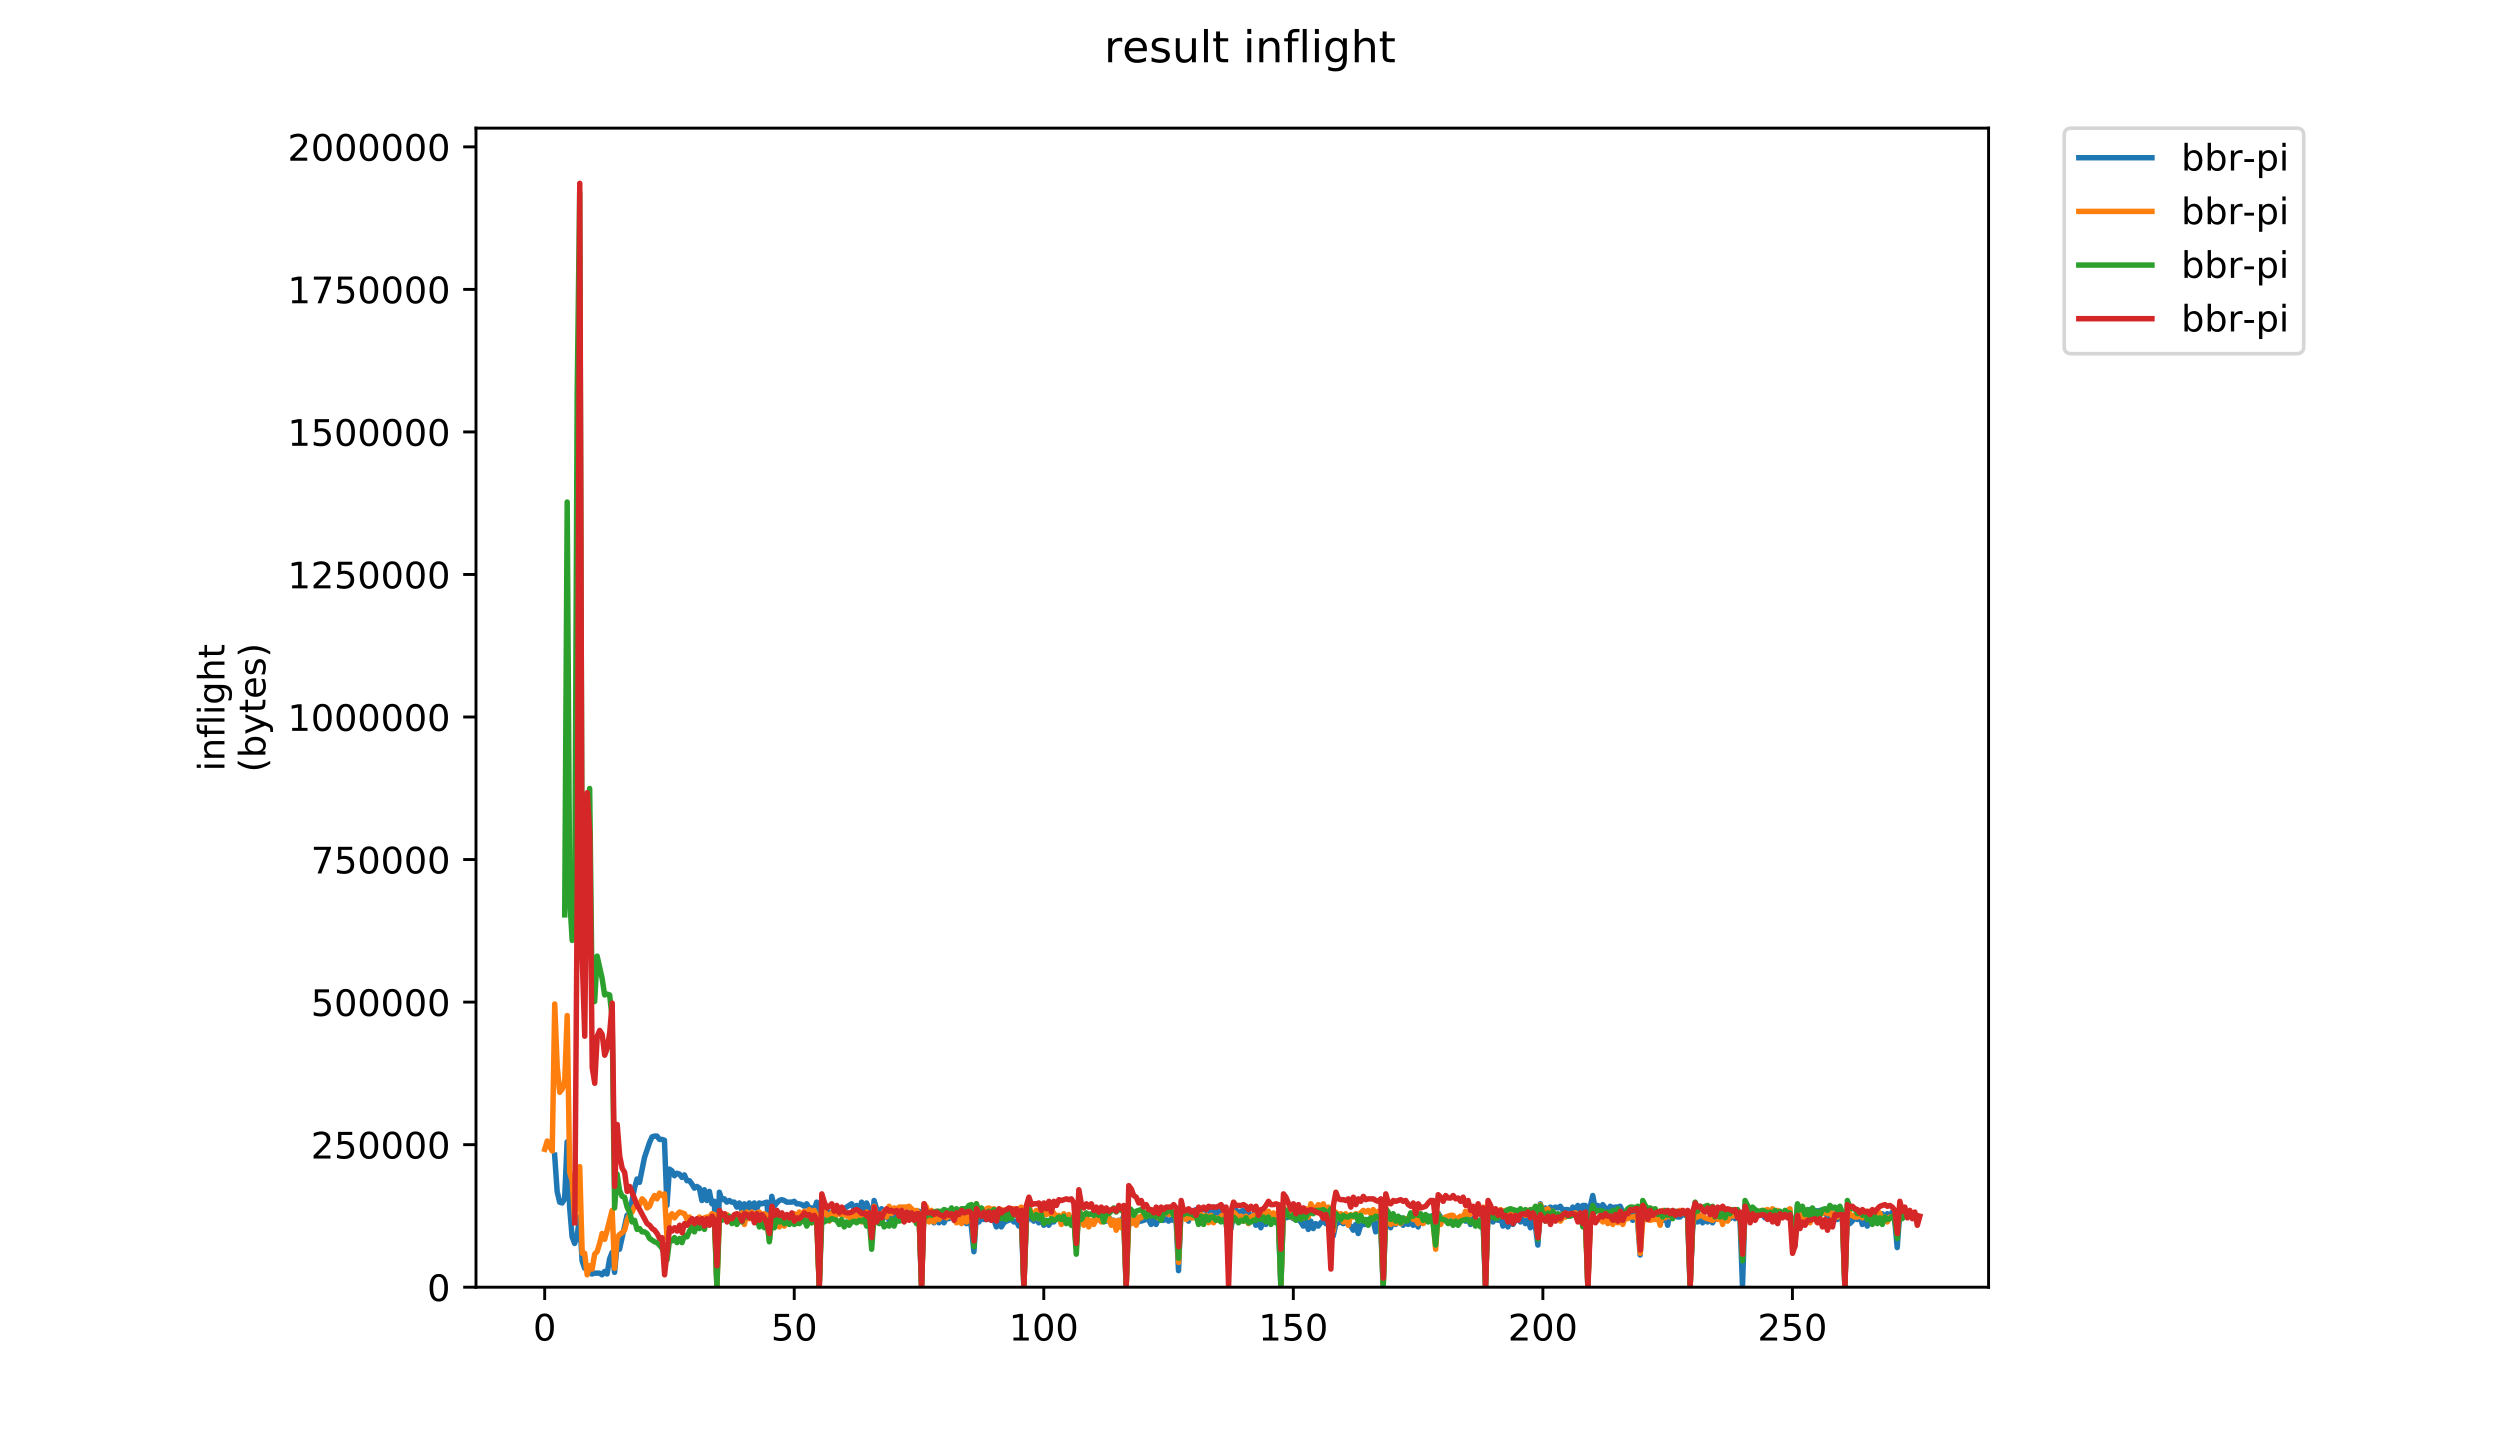 <?xml version="1.0" encoding="utf-8" standalone="no"?>
<!DOCTYPE svg PUBLIC "-//W3C//DTD SVG 1.1//EN"
  "http://www.w3.org/Graphics/SVG/1.1/DTD/svg11.dtd">
<!-- Created with matplotlib (https://matplotlib.org/) -->
<svg height="396pt" version="1.1" viewBox="0 0 684 396" width="684pt" xmlns="http://www.w3.org/2000/svg" xmlns:xlink="http://www.w3.org/1999/xlink">
 <defs>
  <style type="text/css">
*{stroke-linecap:butt;stroke-linejoin:round;}
  </style>
 </defs>
 <g id="figure_1">
  <g id="patch_1">
   <path d="M 0 396 
L 684 396 
L 684 0 
L 0 0 
z
" style="fill:#ffffff;"/>
  </g>
  <g id="axes_1">
   <g id="patch_2">
    <path d="M 130.23 352.174 
L 544.074 352.174 
L 544.074 35.062 
L 130.23 35.062 
z
" style="fill:#ffffff;"/>
   </g>
   <g id="matplotlib.axis_1">
    <g id="xtick_1">
     <g id="line2d_1">
      <defs>
       <path d="M 0 0 
L 0 3.5 
" id="m8119f01da3" style="stroke:#000000;stroke-width:0.8;"/>
      </defs>
      <g>
       <use style="stroke:#000000;stroke-width:0.8;" x="149.026" xlink:href="#m8119f01da3" y="352.174"/>
      </g>
     </g>
     <g id="text_1">
      <!-- 0 -->
      <defs>
       <path d="M 31.781 66.406 
Q 24.172 66.406 20.328 58.906 
Q 16.5 51.422 16.5 36.375 
Q 16.5 21.391 20.328 13.891 
Q 24.172 6.391 31.781 6.391 
Q 39.453 6.391 43.281 13.891 
Q 47.125 21.391 47.125 36.375 
Q 47.125 51.422 43.281 58.906 
Q 39.453 66.406 31.781 66.406 
z
M 31.781 74.219 
Q 44.047 74.219 50.516 64.516 
Q 56.984 54.828 56.984 36.375 
Q 56.984 17.969 50.516 8.266 
Q 44.047 -1.422 31.781 -1.422 
Q 19.531 -1.422 13.062 8.266 
Q 6.594 17.969 6.594 36.375 
Q 6.594 54.828 13.062 64.516 
Q 19.531 74.219 31.781 74.219 
z
" id="DejaVuSans-48"/>
      </defs>
      <g transform="translate(145.845 366.773)scale(0.1 -0.1)">
       <use xlink:href="#DejaVuSans-48"/>
      </g>
     </g>
    </g>
    <g id="xtick_2">
     <g id="line2d_2">
      <g>
       <use style="stroke:#000000;stroke-width:0.8;" x="217.302" xlink:href="#m8119f01da3" y="352.174"/>
      </g>
     </g>
     <g id="text_2">
      <!-- 50 -->
      <defs>
       <path d="M 10.797 72.906 
L 49.516 72.906 
L 49.516 64.594 
L 19.828 64.594 
L 19.828 46.734 
Q 21.969 47.469 24.109 47.828 
Q 26.266 48.188 28.422 48.188 
Q 40.625 48.188 47.75 41.5 
Q 54.891 34.812 54.891 23.391 
Q 54.891 11.625 47.562 5.094 
Q 40.234 -1.422 26.906 -1.422 
Q 22.312 -1.422 17.547 -0.641 
Q 12.797 0.141 7.719 1.703 
L 7.719 11.625 
Q 12.109 9.234 16.797 8.062 
Q 21.484 6.891 26.703 6.891 
Q 35.156 6.891 40.078 11.328 
Q 45.016 15.766 45.016 23.391 
Q 45.016 31 40.078 35.438 
Q 35.156 39.891 26.703 39.891 
Q 22.75 39.891 18.812 39.016 
Q 14.891 38.141 10.797 36.281 
z
" id="DejaVuSans-53"/>
      </defs>
      <g transform="translate(210.94 366.773)scale(0.1 -0.1)">
       <use xlink:href="#DejaVuSans-53"/>
       <use x="63.623" xlink:href="#DejaVuSans-48"/>
      </g>
     </g>
    </g>
    <g id="xtick_3">
     <g id="line2d_3">
      <g>
       <use style="stroke:#000000;stroke-width:0.8;" x="285.578" xlink:href="#m8119f01da3" y="352.174"/>
      </g>
     </g>
     <g id="text_3">
      <!-- 100 -->
      <defs>
       <path d="M 12.406 8.297 
L 28.516 8.297 
L 28.516 63.922 
L 10.984 60.406 
L 10.984 69.391 
L 28.422 72.906 
L 38.281 72.906 
L 38.281 8.297 
L 54.391 8.297 
L 54.391 0 
L 12.406 0 
z
" id="DejaVuSans-49"/>
      </defs>
      <g transform="translate(276.035 366.773)scale(0.1 -0.1)">
       <use xlink:href="#DejaVuSans-49"/>
       <use x="63.623" xlink:href="#DejaVuSans-48"/>
       <use x="127.246" xlink:href="#DejaVuSans-48"/>
      </g>
     </g>
    </g>
    <g id="xtick_4">
     <g id="line2d_4">
      <g>
       <use style="stroke:#000000;stroke-width:0.8;" x="353.854" xlink:href="#m8119f01da3" y="352.174"/>
      </g>
     </g>
     <g id="text_4">
      <!-- 150 -->
      <g transform="translate(344.311 366.773)scale(0.1 -0.1)">
       <use xlink:href="#DejaVuSans-49"/>
       <use x="63.623" xlink:href="#DejaVuSans-53"/>
       <use x="127.246" xlink:href="#DejaVuSans-48"/>
      </g>
     </g>
    </g>
    <g id="xtick_5">
     <g id="line2d_5">
      <g>
       <use style="stroke:#000000;stroke-width:0.8;" x="422.13" xlink:href="#m8119f01da3" y="352.174"/>
      </g>
     </g>
     <g id="text_5">
      <!-- 200 -->
      <defs>
       <path d="M 19.188 8.297 
L 53.609 8.297 
L 53.609 0 
L 7.328 0 
L 7.328 8.297 
Q 12.938 14.109 22.625 23.891 
Q 32.328 33.688 34.812 36.531 
Q 39.547 41.844 41.422 45.531 
Q 43.312 49.219 43.312 52.781 
Q 43.312 58.594 39.234 62.25 
Q 35.156 65.922 28.609 65.922 
Q 23.969 65.922 18.812 64.312 
Q 13.672 62.703 7.812 59.422 
L 7.812 69.391 
Q 13.766 71.781 18.938 73 
Q 24.125 74.219 28.422 74.219 
Q 39.75 74.219 46.484 68.547 
Q 53.219 62.891 53.219 53.422 
Q 53.219 48.922 51.531 44.891 
Q 49.859 40.875 45.406 35.406 
Q 44.188 33.984 37.641 27.219 
Q 31.109 20.453 19.188 8.297 
z
" id="DejaVuSans-50"/>
      </defs>
      <g transform="translate(412.587 366.773)scale(0.1 -0.1)">
       <use xlink:href="#DejaVuSans-50"/>
       <use x="63.623" xlink:href="#DejaVuSans-48"/>
       <use x="127.246" xlink:href="#DejaVuSans-48"/>
      </g>
     </g>
    </g>
    <g id="xtick_6">
     <g id="line2d_6">
      <g>
       <use style="stroke:#000000;stroke-width:0.8;" x="490.407" xlink:href="#m8119f01da3" y="352.174"/>
      </g>
     </g>
     <g id="text_6">
      <!-- 250 -->
      <g transform="translate(480.863 366.773)scale(0.1 -0.1)">
       <use xlink:href="#DejaVuSans-50"/>
       <use x="63.623" xlink:href="#DejaVuSans-53"/>
       <use x="127.246" xlink:href="#DejaVuSans-48"/>
      </g>
     </g>
    </g>
   </g>
   <g id="matplotlib.axis_2">
    <g id="ytick_1">
     <g id="line2d_7">
      <defs>
       <path d="M 0 0 
L -3.5 0 
" id="mfe8b2c658f" style="stroke:#000000;stroke-width:0.8;"/>
      </defs>
      <g>
       <use style="stroke:#000000;stroke-width:0.8;" x="130.23" xlink:href="#mfe8b2c658f" y="352.174"/>
      </g>
     </g>
     <g id="text_7">
      <!-- 0 -->
      <g transform="translate(116.868 355.973)scale(0.1 -0.1)">
       <use xlink:href="#DejaVuSans-48"/>
      </g>
     </g>
    </g>
    <g id="ytick_2">
     <g id="line2d_8">
      <g>
       <use style="stroke:#000000;stroke-width:0.8;" x="130.23" xlink:href="#mfe8b2c658f" y="313.174"/>
      </g>
     </g>
     <g id="text_8">
      <!-- 250000 -->
      <g transform="translate(85.055 316.974)scale(0.1 -0.1)">
       <use xlink:href="#DejaVuSans-50"/>
       <use x="63.623" xlink:href="#DejaVuSans-53"/>
       <use x="127.246" xlink:href="#DejaVuSans-48"/>
       <use x="190.869" xlink:href="#DejaVuSans-48"/>
       <use x="254.492" xlink:href="#DejaVuSans-48"/>
       <use x="318.115" xlink:href="#DejaVuSans-48"/>
      </g>
     </g>
    </g>
    <g id="ytick_3">
     <g id="line2d_9">
      <g>
       <use style="stroke:#000000;stroke-width:0.8;" x="130.23" xlink:href="#mfe8b2c658f" y="274.174"/>
      </g>
     </g>
     <g id="text_9">
      <!-- 500000 -->
      <g transform="translate(85.055 277.974)scale(0.1 -0.1)">
       <use xlink:href="#DejaVuSans-53"/>
       <use x="63.623" xlink:href="#DejaVuSans-48"/>
       <use x="127.246" xlink:href="#DejaVuSans-48"/>
       <use x="190.869" xlink:href="#DejaVuSans-48"/>
       <use x="254.492" xlink:href="#DejaVuSans-48"/>
       <use x="318.115" xlink:href="#DejaVuSans-48"/>
      </g>
     </g>
    </g>
    <g id="ytick_4">
     <g id="line2d_10">
      <g>
       <use style="stroke:#000000;stroke-width:0.8;" x="130.23" xlink:href="#mfe8b2c658f" y="235.175"/>
      </g>
     </g>
     <g id="text_10">
      <!-- 750000 -->
      <defs>
       <path d="M 8.203 72.906 
L 55.078 72.906 
L 55.078 68.703 
L 28.609 0 
L 18.312 0 
L 43.219 64.594 
L 8.203 64.594 
z
" id="DejaVuSans-55"/>
      </defs>
      <g transform="translate(85.055 238.974)scale(0.1 -0.1)">
       <use xlink:href="#DejaVuSans-55"/>
       <use x="63.623" xlink:href="#DejaVuSans-53"/>
       <use x="127.246" xlink:href="#DejaVuSans-48"/>
       <use x="190.869" xlink:href="#DejaVuSans-48"/>
       <use x="254.492" xlink:href="#DejaVuSans-48"/>
       <use x="318.115" xlink:href="#DejaVuSans-48"/>
      </g>
     </g>
    </g>
    <g id="ytick_5">
     <g id="line2d_11">
      <g>
       <use style="stroke:#000000;stroke-width:0.8;" x="130.23" xlink:href="#mfe8b2c658f" y="196.175"/>
      </g>
     </g>
     <g id="text_11">
      <!-- 1000000 -->
      <g transform="translate(78.693 199.974)scale(0.1 -0.1)">
       <use xlink:href="#DejaVuSans-49"/>
       <use x="63.623" xlink:href="#DejaVuSans-48"/>
       <use x="127.246" xlink:href="#DejaVuSans-48"/>
       <use x="190.869" xlink:href="#DejaVuSans-48"/>
       <use x="254.492" xlink:href="#DejaVuSans-48"/>
       <use x="318.115" xlink:href="#DejaVuSans-48"/>
       <use x="381.738" xlink:href="#DejaVuSans-48"/>
      </g>
     </g>
    </g>
    <g id="ytick_6">
     <g id="line2d_12">
      <g>
       <use style="stroke:#000000;stroke-width:0.8;" x="130.23" xlink:href="#mfe8b2c658f" y="157.175"/>
      </g>
     </g>
     <g id="text_12">
      <!-- 1250000 -->
      <g transform="translate(78.693 160.974)scale(0.1 -0.1)">
       <use xlink:href="#DejaVuSans-49"/>
       <use x="63.623" xlink:href="#DejaVuSans-50"/>
       <use x="127.246" xlink:href="#DejaVuSans-53"/>
       <use x="190.869" xlink:href="#DejaVuSans-48"/>
       <use x="254.492" xlink:href="#DejaVuSans-48"/>
       <use x="318.115" xlink:href="#DejaVuSans-48"/>
       <use x="381.738" xlink:href="#DejaVuSans-48"/>
      </g>
     </g>
    </g>
    <g id="ytick_7">
     <g id="line2d_13">
      <g>
       <use style="stroke:#000000;stroke-width:0.8;" x="130.23" xlink:href="#mfe8b2c658f" y="118.175"/>
      </g>
     </g>
     <g id="text_13">
      <!-- 1500000 -->
      <g transform="translate(78.693 121.974)scale(0.1 -0.1)">
       <use xlink:href="#DejaVuSans-49"/>
       <use x="63.623" xlink:href="#DejaVuSans-53"/>
       <use x="127.246" xlink:href="#DejaVuSans-48"/>
       <use x="190.869" xlink:href="#DejaVuSans-48"/>
       <use x="254.492" xlink:href="#DejaVuSans-48"/>
       <use x="318.115" xlink:href="#DejaVuSans-48"/>
       <use x="381.738" xlink:href="#DejaVuSans-48"/>
      </g>
     </g>
    </g>
    <g id="ytick_8">
     <g id="line2d_14">
      <g>
       <use style="stroke:#000000;stroke-width:0.8;" x="130.23" xlink:href="#mfe8b2c658f" y="79.175"/>
      </g>
     </g>
     <g id="text_14">
      <!-- 1750000 -->
      <g transform="translate(78.693 82.974)scale(0.1 -0.1)">
       <use xlink:href="#DejaVuSans-49"/>
       <use x="63.623" xlink:href="#DejaVuSans-55"/>
       <use x="127.246" xlink:href="#DejaVuSans-53"/>
       <use x="190.869" xlink:href="#DejaVuSans-48"/>
       <use x="254.492" xlink:href="#DejaVuSans-48"/>
       <use x="318.115" xlink:href="#DejaVuSans-48"/>
       <use x="381.738" xlink:href="#DejaVuSans-48"/>
      </g>
     </g>
    </g>
    <g id="ytick_9">
     <g id="line2d_15">
      <g>
       <use style="stroke:#000000;stroke-width:0.8;" x="130.23" xlink:href="#mfe8b2c658f" y="40.175"/>
      </g>
     </g>
     <g id="text_15">
      <!-- 2000000 -->
      <g transform="translate(78.693 43.975)scale(0.1 -0.1)">
       <use xlink:href="#DejaVuSans-50"/>
       <use x="63.623" xlink:href="#DejaVuSans-48"/>
       <use x="127.246" xlink:href="#DejaVuSans-48"/>
       <use x="190.869" xlink:href="#DejaVuSans-48"/>
       <use x="254.492" xlink:href="#DejaVuSans-48"/>
       <use x="318.115" xlink:href="#DejaVuSans-48"/>
       <use x="381.738" xlink:href="#DejaVuSans-48"/>
      </g>
     </g>
    </g>
    <g id="text_16">
     <!-- inflight -->
     <defs>
      <path d="M 9.422 54.688 
L 18.406 54.688 
L 18.406 0 
L 9.422 0 
z
M 9.422 75.984 
L 18.406 75.984 
L 18.406 64.594 
L 9.422 64.594 
z
" id="DejaVuSans-105"/>
      <path d="M 54.891 33.016 
L 54.891 0 
L 45.906 0 
L 45.906 32.719 
Q 45.906 40.484 42.875 44.328 
Q 39.844 48.188 33.797 48.188 
Q 26.516 48.188 22.312 43.547 
Q 18.109 38.922 18.109 30.906 
L 18.109 0 
L 9.078 0 
L 9.078 54.688 
L 18.109 54.688 
L 18.109 46.188 
Q 21.344 51.125 25.703 53.562 
Q 30.078 56 35.797 56 
Q 45.219 56 50.047 50.172 
Q 54.891 44.344 54.891 33.016 
z
" id="DejaVuSans-110"/>
      <path d="M 37.109 75.984 
L 37.109 68.5 
L 28.516 68.5 
Q 23.688 68.5 21.797 66.547 
Q 19.922 64.594 19.922 59.516 
L 19.922 54.688 
L 34.719 54.688 
L 34.719 47.703 
L 19.922 47.703 
L 19.922 0 
L 10.891 0 
L 10.891 47.703 
L 2.297 47.703 
L 2.297 54.688 
L 10.891 54.688 
L 10.891 58.5 
Q 10.891 67.625 15.141 71.797 
Q 19.391 75.984 28.609 75.984 
z
" id="DejaVuSans-102"/>
      <path d="M 9.422 75.984 
L 18.406 75.984 
L 18.406 0 
L 9.422 0 
z
" id="DejaVuSans-108"/>
      <path d="M 45.406 27.984 
Q 45.406 37.75 41.375 43.109 
Q 37.359 48.484 30.078 48.484 
Q 22.859 48.484 18.828 43.109 
Q 14.797 37.75 14.797 27.984 
Q 14.797 18.266 18.828 12.891 
Q 22.859 7.516 30.078 7.516 
Q 37.359 7.516 41.375 12.891 
Q 45.406 18.266 45.406 27.984 
z
M 54.391 6.781 
Q 54.391 -7.172 48.188 -13.984 
Q 42 -20.797 29.203 -20.797 
Q 24.469 -20.797 20.266 -20.094 
Q 16.062 -19.391 12.109 -17.922 
L 12.109 -9.188 
Q 16.062 -11.328 19.922 -12.344 
Q 23.781 -13.375 27.781 -13.375 
Q 36.625 -13.375 41.016 -8.766 
Q 45.406 -4.156 45.406 5.172 
L 45.406 9.625 
Q 42.625 4.781 38.281 2.391 
Q 33.938 0 27.875 0 
Q 17.828 0 11.672 7.656 
Q 5.516 15.328 5.516 27.984 
Q 5.516 40.672 11.672 48.328 
Q 17.828 56 27.875 56 
Q 33.938 56 38.281 53.609 
Q 42.625 51.219 45.406 46.391 
L 45.406 54.688 
L 54.391 54.688 
z
" id="DejaVuSans-103"/>
      <path d="M 54.891 33.016 
L 54.891 0 
L 45.906 0 
L 45.906 32.719 
Q 45.906 40.484 42.875 44.328 
Q 39.844 48.188 33.797 48.188 
Q 26.516 48.188 22.312 43.547 
Q 18.109 38.922 18.109 30.906 
L 18.109 0 
L 9.078 0 
L 9.078 75.984 
L 18.109 75.984 
L 18.109 46.188 
Q 21.344 51.125 25.703 53.562 
Q 30.078 56 35.797 56 
Q 45.219 56 50.047 50.172 
Q 54.891 44.344 54.891 33.016 
z
" id="DejaVuSans-104"/>
      <path d="M 18.312 70.219 
L 18.312 54.688 
L 36.812 54.688 
L 36.812 47.703 
L 18.312 47.703 
L 18.312 18.016 
Q 18.312 11.328 20.141 9.422 
Q 21.969 7.516 27.594 7.516 
L 36.812 7.516 
L 36.812 0 
L 27.594 0 
Q 17.188 0 13.234 3.875 
Q 9.281 7.766 9.281 18.016 
L 9.281 47.703 
L 2.688 47.703 
L 2.688 54.688 
L 9.281 54.688 
L 9.281 70.219 
z
" id="DejaVuSans-116"/>
     </defs>
     <g transform="translate(61.415 211.018)rotate(-90)scale(0.1 -0.1)">
      <use xlink:href="#DejaVuSans-105"/>
      <use x="27.783" xlink:href="#DejaVuSans-110"/>
      <use x="91.162" xlink:href="#DejaVuSans-102"/>
      <use x="126.367" xlink:href="#DejaVuSans-108"/>
      <use x="154.15" xlink:href="#DejaVuSans-105"/>
      <use x="181.934" xlink:href="#DejaVuSans-103"/>
      <use x="245.41" xlink:href="#DejaVuSans-104"/>
      <use x="308.789" xlink:href="#DejaVuSans-116"/>
     </g>
     <!-- (bytes) -->
     <defs>
      <path d="M 31 75.875 
Q 24.469 64.656 21.281 53.656 
Q 18.109 42.672 18.109 31.391 
Q 18.109 20.125 21.312 9.062 
Q 24.516 -2 31 -13.188 
L 23.188 -13.188 
Q 15.875 -1.703 12.234 9.375 
Q 8.594 20.453 8.594 31.391 
Q 8.594 42.281 12.203 53.312 
Q 15.828 64.359 23.188 75.875 
z
" id="DejaVuSans-40"/>
      <path d="M 48.688 27.297 
Q 48.688 37.203 44.609 42.844 
Q 40.531 48.484 33.406 48.484 
Q 26.266 48.484 22.188 42.844 
Q 18.109 37.203 18.109 27.297 
Q 18.109 17.391 22.188 11.75 
Q 26.266 6.109 33.406 6.109 
Q 40.531 6.109 44.609 11.75 
Q 48.688 17.391 48.688 27.297 
z
M 18.109 46.391 
Q 20.953 51.266 25.266 53.625 
Q 29.594 56 35.594 56 
Q 45.562 56 51.781 48.094 
Q 58.016 40.188 58.016 27.297 
Q 58.016 14.406 51.781 6.484 
Q 45.562 -1.422 35.594 -1.422 
Q 29.594 -1.422 25.266 0.953 
Q 20.953 3.328 18.109 8.203 
L 18.109 0 
L 9.078 0 
L 9.078 75.984 
L 18.109 75.984 
z
" id="DejaVuSans-98"/>
      <path d="M 32.172 -5.078 
Q 28.375 -14.844 24.75 -17.812 
Q 21.141 -20.797 15.094 -20.797 
L 7.906 -20.797 
L 7.906 -13.281 
L 13.188 -13.281 
Q 16.891 -13.281 18.938 -11.516 
Q 21 -9.766 23.484 -3.219 
L 25.094 0.875 
L 2.984 54.688 
L 12.5 54.688 
L 29.594 11.922 
L 46.688 54.688 
L 56.203 54.688 
z
" id="DejaVuSans-121"/>
      <path d="M 56.203 29.594 
L 56.203 25.203 
L 14.891 25.203 
Q 15.484 15.922 20.484 11.062 
Q 25.484 6.203 34.422 6.203 
Q 39.594 6.203 44.453 7.469 
Q 49.312 8.734 54.109 11.281 
L 54.109 2.781 
Q 49.266 0.734 44.188 -0.344 
Q 39.109 -1.422 33.891 -1.422 
Q 20.797 -1.422 13.156 6.188 
Q 5.516 13.812 5.516 26.812 
Q 5.516 40.234 12.766 48.109 
Q 20.016 56 32.328 56 
Q 43.359 56 49.781 48.891 
Q 56.203 41.797 56.203 29.594 
z
M 47.219 32.234 
Q 47.125 39.594 43.094 43.984 
Q 39.062 48.391 32.422 48.391 
Q 24.906 48.391 20.391 44.141 
Q 15.875 39.891 15.188 32.172 
z
" id="DejaVuSans-101"/>
      <path d="M 44.281 53.078 
L 44.281 44.578 
Q 40.484 46.531 36.375 47.5 
Q 32.281 48.484 27.875 48.484 
Q 21.188 48.484 17.844 46.438 
Q 14.5 44.391 14.5 40.281 
Q 14.5 37.156 16.891 35.375 
Q 19.281 33.594 26.516 31.984 
L 29.594 31.297 
Q 39.156 29.25 43.188 25.516 
Q 47.219 21.781 47.219 15.094 
Q 47.219 7.469 41.188 3.016 
Q 35.156 -1.422 24.609 -1.422 
Q 20.219 -1.422 15.453 -0.562 
Q 10.688 0.297 5.422 2 
L 5.422 11.281 
Q 10.406 8.688 15.234 7.391 
Q 20.062 6.109 24.812 6.109 
Q 31.156 6.109 34.562 8.281 
Q 37.984 10.453 37.984 14.406 
Q 37.984 18.062 35.516 20.016 
Q 33.062 21.969 24.703 23.781 
L 21.578 24.516 
Q 13.234 26.266 9.516 29.906 
Q 5.812 33.547 5.812 39.891 
Q 5.812 47.609 11.281 51.797 
Q 16.75 56 26.812 56 
Q 31.781 56 36.172 55.266 
Q 40.578 54.547 44.281 53.078 
z
" id="DejaVuSans-115"/>
      <path d="M 8.016 75.875 
L 15.828 75.875 
Q 23.141 64.359 26.781 53.312 
Q 30.422 42.281 30.422 31.391 
Q 30.422 20.453 26.781 9.375 
Q 23.141 -1.703 15.828 -13.188 
L 8.016 -13.188 
Q 14.5 -2 17.703 9.062 
Q 20.906 20.125 20.906 31.391 
Q 20.906 42.672 17.703 53.656 
Q 14.5 64.656 8.016 75.875 
z
" id="DejaVuSans-41"/>
     </defs>
     <g transform="translate(72.613 211.295)rotate(-90)scale(0.1 -0.1)">
      <use xlink:href="#DejaVuSans-40"/>
      <use x="39.014" xlink:href="#DejaVuSans-98"/>
      <use x="102.49" xlink:href="#DejaVuSans-121"/>
      <use x="161.67" xlink:href="#DejaVuSans-116"/>
      <use x="200.879" xlink:href="#DejaVuSans-101"/>
      <use x="262.402" xlink:href="#DejaVuSans-115"/>
      <use x="314.502" xlink:href="#DejaVuSans-41"/>
     </g>
    </g>
   </g>
   <g id="line2d_16">
    <path clip-path="url(#p647569ac4e)" d="M 151.752 316.032 
L 152.435 325.971 
L 153.117 328.908 
L 153.8 329.134 
L 154.483 328.004 
L 155.166 312.418 
L 155.848 330.263 
L 156.531 338.395 
L 157.214 340.202 
L 157.897 338.169 
L 158.579 332.974 
L 159.262 344.946 
L 159.945 346.979 
L 160.628 346.979 
L 161.31 348.334 
L 161.993 348.56 
L 162.676 348.334 
L 164.041 348.334 
L 164.724 348.786 
L 165.407 347.882 
L 166.09 348.56 
L 166.773 344.494 
L 167.455 342.687 
L 168.138 348.108 
L 168.821 340.88 
L 169.504 341.783 
L 171.552 332.522 
L 172.235 332.07 
L 173.6 325.068 
L 174.283 322.583 
L 174.966 323.486 
L 176.331 316.71 
L 177.697 312.644 
L 178.379 311.063 
L 179.062 310.837 
L 179.745 310.837 
L 180.428 311.74 
L 181.111 311.74 
L 181.793 311.966 
L 182.476 329.811 
L 183.159 319.872 
L 183.842 320.324 
L 184.524 321.679 
L 185.207 321.002 
L 185.89 321.228 
L 186.573 322.131 
L 187.255 321.454 
L 187.938 323.035 
L 188.621 323.035 
L 189.304 323.938 
L 189.986 325.068 
L 190.669 324.616 
L 191.352 325.068 
L 192.035 328.456 
L 192.717 325.519 
L 193.4 328.456 
L 194.083 325.971 
L 194.766 329.36 
L 195.448 328.682 
L 196.131 351.948 
L 196.814 326.197 
L 197.497 328.23 
L 198.18 328.004 
L 198.862 328.908 
L 199.545 328.456 
L 200.228 328.908 
L 200.911 328.908 
L 201.593 330.263 
L 202.276 329.134 
L 202.959 331.167 
L 203.642 329.36 
L 204.324 331.393 
L 205.007 329.134 
L 205.69 330.941 
L 206.373 329.134 
L 207.055 330.715 
L 207.738 329.134 
L 208.421 329.36 
L 209.786 328.908 
L 210.469 336.136 
L 211.152 327.327 
L 211.835 330.037 
L 212.517 329.134 
L 213.2 328.456 
L 213.883 328.23 
L 214.566 328.456 
L 215.249 328.908 
L 216.614 328.908 
L 217.297 328.682 
L 217.98 329.36 
L 218.662 329.36 
L 219.345 329.585 
L 220.028 330.037 
L 220.711 329.36 
L 221.393 330.489 
L 222.076 330.489 
L 222.759 330.941 
L 223.442 328.908 
L 224.124 351.948 
L 224.807 330.715 
L 225.49 331.618 
L 226.173 333.651 
L 226.855 331.618 
L 227.538 332.748 
L 228.221 330.941 
L 228.904 331.844 
L 229.587 331.167 
L 230.269 330.715 
L 230.952 330.715 
L 233 329.36 
L 233.683 330.715 
L 234.366 329.811 
L 235.049 331.167 
L 235.731 328.908 
L 236.414 331.167 
L 237.097 329.134 
L 237.78 330.715 
L 238.462 337.266 
L 239.145 328.456 
L 239.828 330.715 
L 240.511 332.07 
L 241.193 330.715 
L 241.876 333.2 
L 242.559 331.167 
L 243.242 333.877 
L 243.924 331.393 
L 244.607 333.426 
L 245.29 331.393 
L 246.656 332.296 
L 247.338 332.07 
L 248.021 332.522 
L 248.704 331.618 
L 249.387 332.296 
L 250.069 332.296 
L 250.752 332.748 
L 251.435 331.393 
L 252.118 351.948 
L 252.8 330.263 
L 253.483 331.167 
L 254.166 333.877 
L 254.849 332.522 
L 255.531 334.555 
L 256.214 332.974 
L 256.897 334.555 
L 257.58 333.426 
L 258.262 334.555 
L 258.945 333.2 
L 259.628 333.426 
L 260.993 332.522 
L 261.676 332.974 
L 262.359 332.522 
L 263.042 333.2 
L 263.725 333.426 
L 264.407 334.781 
L 265.09 333.2 
L 265.773 335.684 
L 266.456 342.461 
L 267.138 332.522 
L 267.821 334.329 
L 268.504 333.2 
L 269.187 333.651 
L 269.869 333.651 
L 270.552 333.426 
L 271.235 333.877 
L 271.918 333.651 
L 272.6 335.684 
L 273.283 333.426 
L 273.966 335.684 
L 274.649 334.555 
L 275.331 334.103 
L 276.014 333.877 
L 276.697 333.426 
L 277.38 334.329 
L 278.063 334.103 
L 278.745 335.459 
L 279.428 333.426 
L 280.111 351.948 
L 280.794 334.555 
L 281.476 332.522 
L 282.159 333.426 
L 282.842 334.103 
L 283.525 333.2 
L 284.207 334.555 
L 284.89 333.2 
L 285.573 335.233 
L 286.256 334.329 
L 286.938 335.233 
L 287.621 334.103 
L 288.304 334.329 
L 288.987 333.2 
L 289.669 332.974 
L 290.352 333.2 
L 291.035 332.974 
L 292.4 332.974 
L 293.083 334.103 
L 293.766 332.974 
L 294.449 340.428 
L 295.132 331.618 
L 295.814 333.651 
L 296.497 334.555 
L 297.18 333.2 
L 297.863 334.555 
L 298.545 334.103 
L 299.911 333.651 
L 301.276 333.651 
L 301.959 332.974 
L 302.642 334.103 
L 303.325 332.974 
L 304.007 333.877 
L 304.69 333.877 
L 305.373 335.684 
L 306.056 333.877 
L 306.738 334.555 
L 307.421 332.748 
L 308.104 351.948 
L 308.787 333.877 
L 309.47 333.877 
L 310.152 333.651 
L 310.835 335.007 
L 311.518 334.103 
L 312.201 334.103 
L 313.566 333.651 
L 314.249 333.651 
L 314.932 335.007 
L 315.614 333.426 
L 316.297 335.007 
L 316.98 333.426 
L 317.663 333.877 
L 318.345 333.877 
L 319.028 333.426 
L 319.711 334.103 
L 320.394 333.651 
L 321.076 333.877 
L 321.759 333.426 
L 322.442 347.656 
L 323.125 331.167 
L 323.807 332.748 
L 324.49 332.07 
L 325.173 334.103 
L 325.856 331.167 
L 326.539 332.296 
L 327.221 330.941 
L 329.27 330.941 
L 329.952 331.167 
L 330.635 330.489 
L 331.318 332.07 
L 332.001 330.263 
L 332.683 333.426 
L 333.366 330.489 
L 334.049 332.296 
L 334.732 330.263 
L 335.414 331.393 
L 336.097 333.426 
L 336.78 336.136 
L 337.463 332.522 
L 338.145 330.941 
L 338.828 333.2 
L 339.511 331.393 
L 340.194 331.167 
L 340.876 332.07 
L 341.559 331.618 
L 342.242 333.426 
L 342.925 332.296 
L 343.608 335.233 
L 344.29 333.426 
L 344.973 335.91 
L 345.656 332.974 
L 346.339 335.007 
L 347.021 333.426 
L 347.704 333.426 
L 348.387 334.103 
L 349.07 333.2 
L 349.752 333.426 
L 350.435 351.948 
L 351.118 331.844 
L 351.801 333.2 
L 353.166 332.748 
L 353.849 333.426 
L 354.532 333.426 
L 355.214 333.651 
L 355.897 334.329 
L 356.58 335.459 
L 357.263 334.103 
L 357.946 336.362 
L 358.628 334.103 
L 359.311 336.136 
L 359.994 334.781 
L 360.677 335.459 
L 361.359 334.555 
L 362.042 333.877 
L 362.725 334.781 
L 363.408 333.651 
L 364.09 335.007 
L 364.773 338.169 
L 365.456 335.007 
L 366.139 334.555 
L 366.821 334.329 
L 367.504 334.781 
L 368.187 334.329 
L 368.87 335.007 
L 369.552 335.459 
L 370.235 336.588 
L 370.918 335.007 
L 371.601 337.492 
L 372.283 335.233 
L 372.966 335.007 
L 373.649 335.007 
L 374.332 333.651 
L 375.015 334.329 
L 375.697 333.877 
L 376.38 337.04 
L 377.063 333.426 
L 377.746 335.233 
L 378.428 351.948 
L 379.111 333.426 
L 379.794 332.07 
L 380.477 335.91 
L 381.159 333.2 
L 381.842 335.007 
L 383.208 333.2 
L 383.89 335.233 
L 384.573 333.877 
L 385.256 335.007 
L 385.939 334.329 
L 386.621 335.233 
L 387.304 334.103 
L 387.987 335.684 
L 388.67 333.426 
L 389.352 334.555 
L 390.035 332.748 
L 390.718 332.748 
L 391.401 332.974 
L 392.084 332.522 
L 392.766 339.524 
L 393.449 331.844 
L 394.132 332.974 
L 394.815 333.877 
L 395.497 333.651 
L 396.18 334.329 
L 396.863 334.103 
L 397.546 334.103 
L 398.228 333.877 
L 398.911 334.329 
L 399.594 334.103 
L 400.277 333.651 
L 400.959 334.103 
L 401.642 333.426 
L 402.325 335.007 
L 403.008 333.426 
L 403.69 334.329 
L 404.373 334.103 
L 405.056 334.329 
L 405.739 332.748 
L 406.422 351.948 
L 407.104 331.618 
L 407.787 332.07 
L 408.47 334.329 
L 409.153 333.2 
L 409.835 333.877 
L 410.518 332.748 
L 411.201 335.459 
L 411.884 333.651 
L 412.566 335.684 
L 413.249 333.877 
L 413.932 335.007 
L 414.615 333.877 
L 415.297 333.426 
L 415.98 334.329 
L 416.663 333.426 
L 417.346 334.781 
L 418.028 333.651 
L 418.711 335.91 
L 419.394 334.329 
L 420.077 335.459 
L 420.759 340.654 
L 421.442 329.36 
L 422.125 333.2 
L 422.808 330.489 
L 423.491 330.941 
L 424.173 330.263 
L 424.856 330.715 
L 425.539 330.263 
L 426.222 330.489 
L 426.904 330.037 
L 427.587 331.167 
L 428.27 330.941 
L 428.953 330.941 
L 429.635 332.07 
L 430.318 330.263 
L 431.001 331.618 
L 431.684 329.811 
L 432.366 331.844 
L 433.049 329.811 
L 433.732 329.811 
L 434.415 351.948 
L 435.097 330.037 
L 435.78 327.101 
L 436.463 330.715 
L 437.146 329.811 
L 437.829 331.167 
L 438.511 329.585 
L 439.877 331.393 
L 440.56 330.037 
L 441.242 330.489 
L 441.925 330.263 
L 442.608 330.263 
L 443.291 330.037 
L 443.973 331.618 
L 444.656 331.618 
L 445.339 333.2 
L 446.022 331.618 
L 446.704 333.877 
L 447.387 332.07 
L 448.07 334.329 
L 448.753 343.365 
L 449.435 329.811 
L 450.118 332.522 
L 451.484 331.618 
L 452.166 331.618 
L 454.215 332.296 
L 454.898 333.877 
L 455.58 331.844 
L 456.263 335.233 
L 456.946 331.844 
L 457.629 333.2 
L 458.311 332.07 
L 458.994 332.974 
L 459.677 332.974 
L 460.36 332.07 
L 461.042 332.522 
L 461.725 332.296 
L 462.408 351.948 
L 463.091 336.362 
L 463.773 332.07 
L 464.456 334.329 
L 465.139 333.426 
L 465.822 334.555 
L 466.504 333.426 
L 467.187 334.329 
L 467.87 332.974 
L 468.553 334.555 
L 469.235 333.2 
L 469.918 332.748 
L 470.601 332.974 
L 471.284 332.07 
L 471.967 332.07 
L 472.649 331.844 
L 473.332 333.426 
L 474.015 332.522 
L 474.698 333.426 
L 475.38 332.974 
L 476.063 333.651 
L 476.746 351.948 
L 477.429 330.715 
L 478.111 331.844 
L 478.794 332.07 
L 479.477 331.618 
L 480.16 331.844 
L 480.842 331.393 
L 481.525 332.296 
L 482.208 332.296 
L 482.891 333.2 
L 483.573 331.618 
L 484.256 333.426 
L 484.939 331.844 
L 485.622 332.522 
L 486.305 331.844 
L 486.987 331.618 
L 487.67 332.07 
L 488.353 331.618 
L 489.718 332.07 
L 490.401 333.651 
L 491.084 340.88 
L 491.767 329.811 
L 492.449 333.651 
L 493.132 331.844 
L 493.815 332.974 
L 494.498 331.844 
L 495.18 330.941 
L 495.863 331.393 
L 496.546 331.167 
L 497.229 331.393 
L 497.911 331.167 
L 498.594 331.844 
L 499.277 331.393 
L 499.96 332.748 
L 500.642 331.167 
L 501.325 334.103 
L 502.008 331.844 
L 502.691 333.651 
L 503.374 332.296 
L 504.056 332.522 
L 504.739 351.948 
L 505.422 332.296 
L 506.105 334.781 
L 506.787 334.103 
L 507.47 333.2 
L 508.153 333.651 
L 508.836 332.522 
L 509.518 335.007 
L 510.201 332.974 
L 510.884 335.459 
L 511.567 334.103 
L 512.249 334.555 
L 512.932 333.651 
L 513.615 333.877 
L 514.298 333.651 
L 514.98 332.07 
L 515.663 332.974 
L 516.346 332.07 
L 517.029 332.748 
L 517.711 331.618 
L 518.394 333.877 
L 519.077 341.332 
L 519.76 331.844 
L 519.76 331.844 
" style="fill:none;stroke:#1f77b4;stroke-linecap:square;stroke-width:1.5;"/>
   </g>
   <g id="line2d_17">
    <path clip-path="url(#p647569ac4e)" d="M 149.041 314.451 
L 149.724 312.192 
L 150.407 313.773 
L 151.09 314.903 
L 151.772 274.695 
L 152.455 291.862 
L 153.138 298.865 
L 153.821 297.961 
L 154.503 295.928 
L 155.186 277.857 
L 155.869 320.776 
L 156.552 323.035 
L 157.234 334.329 
L 157.917 323.712 
L 158.6 319.195 
L 159.283 342.913 
L 159.965 342.913 
L 160.648 348.786 
L 161.331 346.301 
L 162.014 347.205 
L 162.696 343.139 
L 163.379 342.461 
L 164.062 340.202 
L 164.745 337.492 
L 165.427 339.073 
L 166.11 336.588 
L 167.476 331.167 
L 168.159 346.979 
L 168.841 338.621 
L 169.524 337.717 
L 170.207 337.266 
L 170.89 336.588 
L 171.572 333.877 
L 172.255 332.296 
L 172.938 331.618 
L 173.621 330.037 
L 174.986 329.585 
L 175.669 328.004 
L 176.352 328.682 
L 177.034 330.489 
L 177.717 330.037 
L 178.4 328.23 
L 179.083 327.101 
L 179.765 328.004 
L 180.448 326.423 
L 181.131 327.101 
L 181.814 326.649 
L 182.497 338.847 
L 183.179 332.974 
L 183.862 332.07 
L 184.545 333.2 
L 185.228 332.296 
L 185.91 331.618 
L 187.276 332.07 
L 187.959 333.651 
L 188.641 332.974 
L 189.324 334.781 
L 190.007 334.103 
L 190.69 334.555 
L 191.372 332.974 
L 192.055 334.555 
L 192.738 333.2 
L 193.421 332.974 
L 194.103 332.974 
L 194.786 332.07 
L 195.469 332.296 
L 196.152 351.948 
L 196.834 332.07 
L 197.517 332.522 
L 198.2 332.296 
L 198.883 332.296 
L 199.566 333.651 
L 200.248 334.103 
L 200.931 334.103 
L 201.614 332.296 
L 202.297 333.651 
L 202.979 331.844 
L 203.662 335.007 
L 204.345 331.618 
L 205.028 333.426 
L 205.71 331.618 
L 206.393 332.522 
L 207.076 331.844 
L 207.759 331.618 
L 208.441 332.974 
L 209.124 332.07 
L 209.807 332.522 
L 210.49 339.299 
L 211.172 332.974 
L 211.855 335.459 
L 212.538 333.2 
L 213.221 335.684 
L 213.903 333.651 
L 214.586 335.459 
L 215.269 333.651 
L 215.952 333.877 
L 217.317 332.07 
L 218 333.2 
L 218.683 331.618 
L 219.366 332.974 
L 220.048 331.393 
L 220.731 333.877 
L 221.414 330.941 
L 222.097 334.555 
L 222.779 331.167 
L 223.462 332.748 
L 224.145 351.948 
L 224.828 330.263 
L 225.51 331.393 
L 226.193 332.296 
L 226.876 334.103 
L 227.559 331.844 
L 228.241 333.426 
L 228.924 332.07 
L 229.607 332.07 
L 230.29 332.522 
L 230.973 331.393 
L 231.655 332.748 
L 232.338 332.522 
L 233.021 334.329 
L 233.704 332.296 
L 234.386 334.103 
L 235.069 332.07 
L 235.752 334.329 
L 236.435 332.522 
L 237.117 331.618 
L 237.8 332.296 
L 238.483 339.299 
L 239.166 330.037 
L 239.848 332.974 
L 240.531 332.07 
L 241.214 332.974 
L 241.897 331.393 
L 242.579 332.974 
L 243.262 330.037 
L 243.945 332.07 
L 244.628 330.489 
L 245.31 330.941 
L 245.993 330.263 
L 248.042 330.263 
L 248.724 330.037 
L 250.09 331.393 
L 250.773 331.167 
L 251.455 332.07 
L 252.138 351.948 
L 252.821 329.36 
L 253.504 330.263 
L 254.186 334.329 
L 254.869 331.167 
L 255.552 334.329 
L 256.235 332.07 
L 256.917 333.651 
L 257.6 332.748 
L 258.283 332.522 
L 258.966 333.2 
L 259.648 332.522 
L 261.014 333.426 
L 261.697 334.555 
L 262.38 332.522 
L 263.062 334.781 
L 263.745 332.522 
L 264.428 334.329 
L 265.111 332.296 
L 265.793 332.07 
L 266.476 339.976 
L 267.159 329.36 
L 267.842 332.522 
L 268.524 331.167 
L 269.207 332.296 
L 269.89 330.715 
L 270.573 330.489 
L 271.255 330.941 
L 271.938 330.715 
L 272.621 331.618 
L 273.304 330.941 
L 273.986 330.941 
L 275.352 332.296 
L 276.035 330.715 
L 276.717 332.748 
L 277.4 330.715 
L 278.083 332.07 
L 278.766 330.715 
L 279.449 330.263 
L 280.131 351.948 
L 280.814 332.974 
L 281.497 330.037 
L 282.862 333.426 
L 283.545 331.167 
L 284.228 333.426 
L 284.911 331.393 
L 285.593 331.167 
L 286.276 332.296 
L 286.959 331.393 
L 287.642 332.522 
L 288.324 331.844 
L 289.007 332.974 
L 289.69 332.522 
L 290.373 335.007 
L 291.055 332.07 
L 291.738 333.651 
L 292.421 332.296 
L 293.104 334.781 
L 293.786 333.426 
L 294.469 341.332 
L 295.152 331.167 
L 295.835 332.296 
L 296.518 335.233 
L 297.2 332.296 
L 297.883 335.684 
L 298.566 333.877 
L 299.249 335.007 
L 299.931 333.651 
L 300.614 333.426 
L 301.297 334.329 
L 301.98 332.522 
L 302.662 333.877 
L 303.345 332.974 
L 304.028 335.233 
L 304.711 333.877 
L 305.393 336.588 
L 306.076 333.877 
L 306.759 335.91 
L 307.442 333.426 
L 308.124 351.948 
L 308.807 334.329 
L 309.49 334.781 
L 310.173 333.426 
L 310.856 335.233 
L 311.538 332.974 
L 312.221 333.2 
L 312.904 331.844 
L 313.587 332.07 
L 314.269 331.393 
L 315.635 331.844 
L 316.318 331.167 
L 317 333.2 
L 317.683 331.618 
L 318.366 332.296 
L 319.049 331.167 
L 319.731 332.296 
L 320.414 332.07 
L 321.097 332.07 
L 321.78 332.296 
L 322.462 345.398 
L 323.145 330.489 
L 323.828 331.844 
L 324.511 333.651 
L 325.193 332.974 
L 325.876 333.2 
L 326.559 333.2 
L 327.242 332.522 
L 327.925 332.974 
L 328.607 332.296 
L 329.29 332.748 
L 329.973 332.522 
L 330.656 334.555 
L 331.338 332.522 
L 332.021 334.555 
L 332.704 333.2 
L 333.387 333.877 
L 334.069 332.748 
L 334.752 332.296 
L 335.435 332.296 
L 336.118 337.04 
L 336.8 333.651 
L 337.483 331.618 
L 338.166 332.296 
L 338.849 333.2 
L 339.531 332.748 
L 340.214 334.103 
L 340.897 332.748 
L 341.58 334.781 
L 342.262 332.974 
L 342.945 332.522 
L 343.628 332.522 
L 344.311 331.618 
L 344.994 332.07 
L 345.676 331.393 
L 346.359 332.07 
L 347.042 331.393 
L 347.725 332.748 
L 348.407 331.844 
L 349.09 333.2 
L 349.773 331.618 
L 350.456 351.948 
L 351.138 330.263 
L 351.821 331.618 
L 352.504 331.844 
L 353.187 331.618 
L 353.869 333.2 
L 354.552 331.167 
L 355.235 332.974 
L 355.918 330.941 
L 356.6 333.2 
L 357.283 330.715 
L 357.966 332.974 
L 358.649 329.36 
L 359.332 330.715 
L 360.014 330.489 
L 360.697 329.585 
L 361.38 330.037 
L 362.063 329.36 
L 362.745 331.393 
L 363.428 330.263 
L 364.111 331.167 
L 364.794 336.814 
L 365.476 331.618 
L 366.159 332.748 
L 366.842 332.07 
L 367.525 334.329 
L 368.207 332.07 
L 368.89 335.233 
L 369.573 332.296 
L 370.256 332.974 
L 370.938 332.07 
L 371.621 332.296 
L 372.304 331.844 
L 372.987 331.167 
L 373.669 331.618 
L 374.352 331.167 
L 375.035 332.07 
L 375.718 330.941 
L 376.401 333.2 
L 377.083 331.393 
L 377.766 334.103 
L 378.449 351.948 
L 379.132 330.489 
L 379.814 332.07 
L 380.497 335.007 
L 381.18 332.522 
L 381.863 334.781 
L 382.545 333.651 
L 383.228 334.781 
L 383.911 333.651 
L 384.594 333.426 
L 385.276 333.426 
L 385.959 332.522 
L 386.642 333.651 
L 387.325 333.651 
L 388.007 334.781 
L 388.69 332.296 
L 389.373 334.781 
L 390.056 333.2 
L 390.738 333.877 
L 392.104 333.877 
L 392.787 341.783 
L 393.47 332.07 
L 394.152 335.007 
L 394.835 333.426 
L 395.518 332.974 
L 396.883 332.522 
L 397.566 332.522 
L 398.249 333.651 
L 399.614 332.748 
L 400.297 333.2 
L 400.98 331.393 
L 401.663 332.748 
L 403.028 331.393 
L 403.711 331.167 
L 404.394 330.263 
L 405.076 331.167 
L 405.759 330.263 
L 406.442 351.948 
L 407.125 328.908 
L 407.808 330.715 
L 408.49 332.07 
L 409.856 331.618 
L 410.539 330.941 
L 411.221 331.393 
L 411.904 331.167 
L 412.587 331.393 
L 413.27 331.393 
L 413.952 333.877 
L 414.635 331.167 
L 415.318 333.651 
L 416.001 331.167 
L 416.683 331.393 
L 417.366 332.522 
L 418.049 331.167 
L 418.732 332.522 
L 419.414 331.167 
L 420.097 332.07 
L 420.78 338.847 
L 421.463 329.585 
L 422.145 331.167 
L 422.828 331.167 
L 423.511 330.715 
L 424.194 333.2 
L 424.877 331.393 
L 425.559 333.2 
L 426.242 332.296 
L 426.925 334.103 
L 427.608 332.974 
L 428.29 332.974 
L 429.656 332.07 
L 430.339 332.07 
L 431.021 331.844 
L 431.704 332.974 
L 432.387 332.522 
L 433.07 333.651 
L 433.752 332.974 
L 434.435 351.948 
L 435.118 333.651 
L 435.801 332.974 
L 436.483 333.651 
L 437.166 333.877 
L 437.849 332.974 
L 438.532 334.329 
L 439.215 332.974 
L 439.897 334.781 
L 440.58 332.974 
L 441.263 335.007 
L 441.946 332.974 
L 442.628 334.555 
L 443.311 332.748 
L 443.994 335.007 
L 444.677 332.974 
L 445.359 333.426 
L 446.042 332.974 
L 446.725 332.974 
L 447.408 332.748 
L 448.09 333.877 
L 448.773 342.913 
L 449.456 333.877 
L 450.139 333.651 
L 450.821 333.651 
L 451.504 333.877 
L 452.187 333.651 
L 452.87 333.651 
L 453.552 332.974 
L 454.235 335.233 
L 454.918 331.167 
L 455.601 333.2 
L 456.284 332.07 
L 456.966 332.974 
L 457.649 331.618 
L 458.332 332.07 
L 459.015 332.07 
L 459.697 331.167 
L 460.38 331.844 
L 461.063 331.393 
L 461.746 332.07 
L 462.428 351.948 
L 463.111 335.007 
L 463.794 332.07 
L 464.477 332.974 
L 465.159 332.522 
L 465.842 332.748 
L 466.525 333.2 
L 468.573 333.877 
L 469.256 332.07 
L 469.939 333.651 
L 470.621 332.296 
L 471.304 335.007 
L 471.987 332.296 
L 472.67 334.103 
L 473.353 332.296 
L 474.035 332.748 
L 474.718 332.522 
L 475.401 332.07 
L 476.084 332.296 
L 476.766 343.816 
L 477.449 331.618 
L 478.132 332.974 
L 478.815 332.522 
L 479.497 332.974 
L 480.18 331.844 
L 480.863 332.07 
L 481.546 331.393 
L 482.228 331.167 
L 482.911 331.167 
L 483.594 330.941 
L 484.277 332.07 
L 484.959 330.715 
L 485.642 332.748 
L 486.325 331.167 
L 487.008 332.974 
L 487.691 331.844 
L 488.373 332.07 
L 489.056 331.167 
L 489.739 330.715 
L 490.422 339.073 
L 491.104 340.202 
L 491.787 331.618 
L 492.47 334.555 
L 493.153 332.296 
L 493.835 334.781 
L 494.518 332.07 
L 495.201 334.555 
L 495.884 332.522 
L 496.566 331.844 
L 497.249 332.522 
L 497.932 331.618 
L 498.615 332.07 
L 499.297 331.167 
L 499.98 332.07 
L 500.663 331.618 
L 501.346 332.748 
L 502.028 331.844 
L 502.711 332.974 
L 503.394 332.07 
L 504.077 332.974 
L 504.76 351.948 
L 505.442 329.811 
L 506.125 332.522 
L 506.808 332.522 
L 507.491 332.974 
L 508.173 332.974 
L 508.856 332.07 
L 509.539 333.2 
L 510.222 331.393 
L 510.904 332.974 
L 511.587 331.393 
L 512.27 331.844 
L 512.953 332.522 
L 513.635 333.877 
L 514.318 331.844 
L 515.001 333.877 
L 515.684 332.974 
L 516.366 334.329 
L 517.049 332.974 
L 517.732 332.974 
L 518.415 333.2 
L 518.415 333.2 
" style="fill:none;stroke:#ff7f0e;stroke-linecap:square;stroke-width:1.5;"/>
   </g>
   <g id="line2d_18">
    <path clip-path="url(#p647569ac4e)" d="M 154.502 250.299 
L 155.185 137.355 
L 155.867 245.781 
L 156.55 257.302 
L 157.233 252.332 
L 157.916 107.99 
L 158.599 52.648 
L 159.281 248.492 
L 159.964 255.269 
L 160.647 255.946 
L 161.33 215.738 
L 162.012 272.888 
L 162.695 274.017 
L 163.378 261.593 
L 164.743 267.692 
L 165.426 272.21 
L 166.109 271.984 
L 166.792 272.21 
L 167.474 278.309 
L 168.157 330.489 
L 168.84 321.228 
L 169.523 325.745 
L 170.205 327.327 
L 170.888 327.552 
L 171.571 330.263 
L 172.254 331.618 
L 172.936 334.329 
L 173.619 333.877 
L 174.302 336.362 
L 174.985 336.136 
L 175.668 337.04 
L 176.35 337.04 
L 177.033 337.492 
L 177.716 338.847 
L 179.081 339.75 
L 179.764 339.976 
L 180.447 340.654 
L 181.13 341.557 
L 181.812 343.365 
L 182.495 344.72 
L 183.178 339.299 
L 183.861 339.524 
L 184.543 338.621 
L 185.226 339.976 
L 185.909 338.847 
L 186.592 339.976 
L 187.274 337.943 
L 187.957 338.395 
L 188.64 336.814 
L 189.323 335.684 
L 190.006 337.04 
L 190.688 335.007 
L 191.371 336.136 
L 192.054 334.103 
L 192.737 336.362 
L 193.419 333.651 
L 194.102 335.007 
L 195.468 333.651 
L 196.15 351.948 
L 196.833 332.522 
L 197.516 333.877 
L 198.199 333.2 
L 198.881 333.877 
L 199.564 332.748 
L 200.247 334.781 
L 200.93 333.426 
L 201.612 335.007 
L 202.295 333.651 
L 202.978 334.329 
L 203.661 332.748 
L 204.343 332.974 
L 205.709 332.974 
L 206.392 334.103 
L 207.075 333.2 
L 207.757 335.684 
L 208.44 333.2 
L 209.123 335.91 
L 209.806 333.877 
L 210.488 339.75 
L 211.171 333.426 
L 211.854 335.91 
L 212.537 333.2 
L 213.219 334.329 
L 213.902 333.877 
L 214.585 334.781 
L 215.268 334.329 
L 215.95 335.007 
L 216.633 333.2 
L 217.316 335.007 
L 217.999 334.555 
L 218.681 334.781 
L 219.364 334.103 
L 220.047 333.651 
L 220.73 335.459 
L 221.412 333.877 
L 222.095 334.555 
L 222.778 333.2 
L 223.461 334.555 
L 224.144 351.948 
L 224.826 334.329 
L 225.509 334.329 
L 226.192 333.877 
L 226.875 333.877 
L 227.557 333.426 
L 228.923 333.877 
L 229.606 335.007 
L 230.288 333.651 
L 230.971 335.684 
L 231.654 334.329 
L 232.337 335.233 
L 233.019 334.329 
L 233.702 334.103 
L 234.385 334.555 
L 235.068 333.877 
L 235.75 334.103 
L 236.433 333.651 
L 237.116 335.459 
L 237.799 333.426 
L 238.482 341.783 
L 239.164 332.296 
L 239.847 334.103 
L 240.53 334.781 
L 241.213 333.651 
L 241.895 335.684 
L 242.578 335.007 
L 243.261 335.459 
L 243.944 333.651 
L 244.626 335.459 
L 245.309 333.426 
L 245.992 334.103 
L 246.675 333.877 
L 247.357 332.748 
L 248.04 332.748 
L 248.723 332.522 
L 249.406 333.426 
L 250.088 333.426 
L 250.771 334.781 
L 251.454 332.748 
L 252.137 351.948 
L 252.819 329.585 
L 253.502 332.748 
L 254.185 331.844 
L 254.868 332.522 
L 255.551 331.618 
L 256.233 331.393 
L 256.916 331.393 
L 257.599 331.618 
L 258.282 330.941 
L 258.964 331.167 
L 259.647 331.844 
L 260.33 330.489 
L 261.013 333.2 
L 261.695 330.715 
L 262.378 331.844 
L 263.061 330.715 
L 264.426 330.715 
L 265.109 329.811 
L 265.792 329.585 
L 266.475 341.106 
L 267.157 329.36 
L 267.84 332.748 
L 268.523 330.489 
L 269.206 332.748 
L 270.571 331.393 
L 271.254 331.844 
L 271.937 330.941 
L 272.62 332.296 
L 273.302 330.941 
L 273.985 333.426 
L 274.668 331.844 
L 275.351 333.651 
L 276.033 331.844 
L 276.716 333.426 
L 277.399 331.393 
L 278.082 332.522 
L 278.764 331.844 
L 279.447 331.618 
L 280.13 351.948 
L 280.813 333.2 
L 281.495 330.715 
L 282.178 332.522 
L 282.861 333.426 
L 283.544 332.296 
L 284.226 333.426 
L 284.909 332.296 
L 285.592 334.781 
L 286.275 333.877 
L 286.958 334.329 
L 287.64 333.426 
L 288.323 333.877 
L 289.006 333.651 
L 289.689 332.974 
L 290.371 333.651 
L 291.054 332.748 
L 291.737 334.781 
L 292.42 333.651 
L 293.102 335.233 
L 293.785 332.748 
L 294.468 343.139 
L 295.151 330.263 
L 295.833 333.651 
L 296.516 332.522 
L 297.199 331.844 
L 297.882 332.296 
L 298.564 332.07 
L 299.247 332.522 
L 299.93 332.07 
L 300.613 332.522 
L 301.295 331.844 
L 301.978 334.329 
L 302.661 331.844 
L 303.344 332.07 
L 304.027 331.393 
L 304.709 330.489 
L 305.392 331.618 
L 306.075 330.715 
L 306.758 331.167 
L 307.44 331.167 
L 308.123 351.948 
L 308.806 330.489 
L 309.489 330.941 
L 310.171 332.522 
L 310.854 331.393 
L 312.22 330.941 
L 312.902 331.618 
L 313.585 332.974 
L 314.268 331.618 
L 314.951 332.748 
L 315.633 331.393 
L 316.316 332.974 
L 316.999 331.618 
L 317.682 333.877 
L 318.365 331.393 
L 319.047 331.844 
L 319.73 330.941 
L 320.413 331.167 
L 321.096 332.522 
L 321.778 332.296 
L 322.461 344.268 
L 323.144 330.715 
L 323.827 332.296 
L 324.509 331.844 
L 325.192 332.07 
L 325.875 332.07 
L 326.558 332.522 
L 327.24 332.522 
L 327.923 335.007 
L 328.606 332.748 
L 329.289 335.007 
L 329.971 332.748 
L 330.654 333.877 
L 331.337 332.974 
L 332.02 332.974 
L 332.702 333.877 
L 333.385 333.426 
L 334.068 334.329 
L 334.751 333.651 
L 335.434 334.781 
L 336.116 339.524 
L 336.799 335.007 
L 337.482 332.974 
L 338.165 333.651 
L 338.847 334.555 
L 339.53 333.877 
L 340.213 334.103 
L 340.896 333.2 
L 341.578 334.555 
L 342.261 334.329 
L 342.944 333.877 
L 343.627 333.877 
L 344.309 332.748 
L 344.992 333.651 
L 345.675 332.974 
L 346.358 334.329 
L 347.04 332.974 
L 347.723 335.007 
L 348.406 333.651 
L 349.089 334.555 
L 349.771 333.651 
L 350.454 351.948 
L 351.137 330.715 
L 351.82 331.167 
L 352.503 332.748 
L 353.185 332.974 
L 353.868 332.296 
L 354.551 333.877 
L 355.234 331.393 
L 355.916 333.651 
L 356.599 331.844 
L 357.282 333.2 
L 357.965 331.618 
L 359.33 332.07 
L 360.013 331.167 
L 361.378 331.167 
L 362.061 330.941 
L 362.744 331.393 
L 363.427 333.2 
L 364.109 330.715 
L 364.792 335.684 
L 365.475 332.07 
L 366.158 332.748 
L 366.841 333.651 
L 367.523 332.522 
L 368.206 332.974 
L 368.889 332.974 
L 369.572 332.522 
L 370.254 332.748 
L 370.937 332.296 
L 371.62 334.103 
L 372.303 332.522 
L 372.985 334.103 
L 373.668 333.651 
L 374.351 335.233 
L 375.034 333.2 
L 375.716 333.651 
L 376.399 332.748 
L 377.082 332.974 
L 377.765 333.426 
L 378.447 351.948 
L 379.13 330.715 
L 379.813 331.618 
L 380.496 333.651 
L 381.178 332.07 
L 381.861 334.103 
L 382.544 332.748 
L 383.227 334.555 
L 383.91 333.2 
L 384.592 334.103 
L 385.275 333.877 
L 385.958 331.844 
L 386.641 332.748 
L 387.323 332.07 
L 388.006 332.522 
L 388.689 332.07 
L 389.372 333.877 
L 390.054 332.296 
L 390.737 334.329 
L 391.42 332.748 
L 392.103 334.781 
L 392.785 340.654 
L 393.468 332.296 
L 394.151 333.426 
L 395.516 333.877 
L 396.199 334.781 
L 396.882 334.103 
L 397.565 335.233 
L 398.248 334.103 
L 398.93 335.233 
L 399.613 334.103 
L 400.979 333.651 
L 401.661 333.651 
L 402.344 334.555 
L 403.027 333.877 
L 403.71 335.459 
L 404.392 333.877 
L 405.075 335.684 
L 405.758 334.103 
L 406.441 351.948 
L 407.123 330.489 
L 407.806 332.748 
L 408.489 332.974 
L 409.172 333.426 
L 409.854 333.2 
L 410.537 332.522 
L 411.22 331.618 
L 411.903 331.393 
L 412.585 330.941 
L 413.268 330.715 
L 415.317 331.393 
L 415.999 330.715 
L 416.682 331.618 
L 417.365 330.941 
L 418.048 332.296 
L 418.73 330.941 
L 419.413 331.393 
L 420.096 330.037 
L 420.779 339.073 
L 421.461 329.811 
L 422.827 334.103 
L 423.51 331.844 
L 424.192 333.426 
L 424.875 331.393 
L 425.558 332.974 
L 426.241 332.07 
L 426.923 333.426 
L 427.606 332.07 
L 428.289 332.07 
L 428.972 332.748 
L 429.654 332.748 
L 430.337 332.296 
L 431.02 332.522 
L 431.703 333.651 
L 432.386 332.522 
L 433.068 335.684 
L 433.751 332.748 
L 434.434 351.948 
L 435.117 332.522 
L 435.799 329.811 
L 436.482 331.618 
L 437.165 331.167 
L 437.848 331.167 
L 438.53 331.393 
L 439.213 331.844 
L 439.896 331.618 
L 440.579 332.748 
L 441.261 331.167 
L 441.944 333.651 
L 442.627 330.715 
L 443.31 332.522 
L 443.992 332.296 
L 444.675 331.618 
L 445.358 330.715 
L 446.041 330.263 
L 446.724 330.263 
L 447.406 330.489 
L 448.089 330.037 
L 448.772 339.299 
L 449.455 328.456 
L 450.137 329.811 
L 450.82 330.715 
L 451.503 330.489 
L 452.186 330.941 
L 452.868 330.715 
L 453.551 332.296 
L 454.234 331.393 
L 454.917 332.974 
L 455.599 331.167 
L 456.282 332.522 
L 456.965 331.393 
L 457.648 333.426 
L 458.33 331.393 
L 459.696 331.844 
L 460.379 331.618 
L 461.061 332.07 
L 461.744 332.748 
L 462.427 351.948 
L 463.11 334.329 
L 463.793 328.908 
L 464.475 331.393 
L 465.158 330.037 
L 465.841 330.489 
L 466.524 330.037 
L 467.206 329.811 
L 467.889 330.489 
L 468.572 330.037 
L 469.255 332.974 
L 469.937 330.715 
L 470.62 332.974 
L 471.303 330.489 
L 471.986 333.2 
L 472.668 330.941 
L 473.351 332.07 
L 474.034 330.941 
L 474.717 331.393 
L 475.399 330.941 
L 476.082 332.522 
L 476.765 344.946 
L 477.448 328.456 
L 478.13 329.811 
L 478.813 331.844 
L 479.496 330.263 
L 480.179 330.941 
L 480.862 331.393 
L 481.544 331.393 
L 482.227 331.167 
L 482.91 331.393 
L 483.593 332.07 
L 484.275 331.618 
L 484.958 333.2 
L 485.641 331.167 
L 486.324 333.2 
L 487.006 331.393 
L 487.689 332.522 
L 488.372 331.167 
L 489.055 331.844 
L 489.737 331.844 
L 490.42 336.588 
L 491.103 339.524 
L 491.786 329.36 
L 492.468 330.941 
L 493.151 330.037 
L 493.834 332.296 
L 494.517 330.941 
L 495.2 332.974 
L 495.882 330.489 
L 496.565 333.2 
L 497.248 331.393 
L 497.931 332.522 
L 498.613 330.941 
L 499.296 330.715 
L 499.979 331.167 
L 500.662 329.811 
L 501.344 330.489 
L 502.027 330.263 
L 502.71 331.167 
L 503.393 330.037 
L 504.075 331.844 
L 504.758 351.948 
L 505.441 328.456 
L 506.124 330.263 
L 506.806 330.715 
L 507.489 330.715 
L 508.172 332.07 
L 508.855 331.618 
L 509.537 332.522 
L 510.22 331.618 
L 510.903 333.651 
L 511.586 332.296 
L 512.269 335.007 
L 512.951 332.748 
L 513.634 334.781 
L 514.317 333.2 
L 515 335.007 
L 515.682 332.974 
L 516.365 333.651 
L 517.048 333.426 
L 517.731 332.748 
L 518.413 333.877 
L 519.096 338.847 
L 519.779 331.393 
L 520.462 333.426 
L 521.144 332.07 
L 521.827 331.844 
L 522.51 332.07 
L 522.51 332.07 
" style="fill:none;stroke:#2ca02c;stroke-linecap:square;stroke-width:1.5;"/>
   </g>
   <g id="line2d_19">
    <path clip-path="url(#p647569ac4e)" d="M 157.255 334.555 
L 157.938 243.974 
L 158.62 50.163 
L 159.303 262.497 
L 159.986 283.504 
L 160.669 216.868 
L 161.351 228.162 
L 162.034 292.088 
L 162.717 296.38 
L 163.4 283.504 
L 164.082 281.923 
L 164.765 283.053 
L 165.448 288.7 
L 166.131 286.893 
L 166.813 282.601 
L 167.496 274.469 
L 168.179 324.616 
L 168.862 307.674 
L 169.545 316.258 
L 170.227 319.646 
L 170.91 320.776 
L 171.593 325.971 
L 172.276 324.616 
L 173.641 328.004 
L 174.324 329.811 
L 175.007 330.941 
L 177.055 334.781 
L 177.738 335.233 
L 178.42 336.136 
L 179.103 336.588 
L 179.786 337.492 
L 180.469 338.847 
L 181.151 338.621 
L 181.834 348.786 
L 183.2 335.91 
L 183.883 336.814 
L 184.565 335.91 
L 185.248 336.814 
L 185.931 335.233 
L 186.614 337.266 
L 187.296 334.781 
L 187.979 335.233 
L 189.345 333.426 
L 190.027 334.781 
L 190.71 333.426 
L 191.393 334.555 
L 192.076 333.426 
L 192.758 335.459 
L 193.441 333.426 
L 194.124 335.233 
L 194.807 332.748 
L 195.489 333.877 
L 196.172 346.301 
L 196.855 331.167 
L 197.538 332.522 
L 198.22 332.07 
L 198.903 334.329 
L 199.586 333.2 
L 200.269 333.426 
L 200.952 332.296 
L 201.634 332.07 
L 202.317 332.522 
L 203 334.103 
L 203.683 332.07 
L 204.365 332.296 
L 205.048 333.2 
L 205.731 332.07 
L 206.414 334.555 
L 207.096 332.07 
L 207.779 333.877 
L 208.462 332.296 
L 209.145 333.2 
L 209.827 334.781 
L 210.51 337.492 
L 211.193 330.037 
L 211.876 332.522 
L 212.558 331.167 
L 213.241 332.522 
L 213.924 331.844 
L 214.607 333.2 
L 215.29 332.296 
L 215.972 333.2 
L 216.655 331.844 
L 217.338 334.103 
L 218.021 333.2 
L 218.703 333.426 
L 219.386 332.748 
L 220.069 331.844 
L 220.752 332.522 
L 221.434 332.296 
L 222.117 333.651 
L 222.8 332.522 
L 223.483 333.877 
L 224.165 351.948 
L 224.848 326.649 
L 225.531 328.908 
L 226.214 330.489 
L 226.896 330.037 
L 227.579 329.36 
L 228.262 331.393 
L 228.945 329.811 
L 229.627 331.844 
L 230.31 330.263 
L 230.993 331.618 
L 231.676 331.844 
L 232.359 331.844 
L 233.041 331.618 
L 233.724 331.167 
L 234.407 330.941 
L 235.09 331.393 
L 235.772 332.07 
L 236.455 331.844 
L 237.138 332.748 
L 237.821 331.844 
L 238.503 338.621 
L 239.186 330.263 
L 239.869 334.329 
L 240.552 332.07 
L 241.234 333.2 
L 241.917 331.618 
L 242.6 330.715 
L 243.283 331.393 
L 243.965 331.167 
L 244.648 331.618 
L 245.331 331.167 
L 246.014 332.748 
L 246.696 331.167 
L 247.379 334.329 
L 248.062 331.618 
L 248.745 333.877 
L 249.428 331.844 
L 250.11 333.877 
L 250.793 332.07 
L 251.476 332.07 
L 252.159 351.948 
L 252.841 329.36 
L 253.524 331.844 
L 254.207 331.844 
L 254.89 331.618 
L 255.572 332.296 
L 256.255 331.618 
L 256.938 332.296 
L 257.621 332.522 
L 258.303 332.974 
L 258.986 331.844 
L 259.669 332.522 
L 260.352 332.07 
L 261.034 333.877 
L 261.717 331.844 
L 262.4 332.296 
L 263.083 331.167 
L 263.766 331.844 
L 265.131 331.393 
L 265.814 332.07 
L 266.497 339.524 
L 267.179 330.715 
L 267.862 332.07 
L 268.545 332.748 
L 269.228 331.618 
L 269.91 333.651 
L 270.593 331.618 
L 271.276 333.877 
L 271.959 331.618 
L 272.641 334.103 
L 273.324 330.715 
L 274.007 331.844 
L 274.69 331.167 
L 275.372 330.941 
L 276.055 330.489 
L 276.738 330.715 
L 277.421 332.296 
L 278.103 330.715 
L 278.786 333.877 
L 279.469 331.167 
L 280.152 351.948 
L 280.835 329.811 
L 281.517 327.552 
L 282.2 329.585 
L 282.883 329.36 
L 283.566 329.36 
L 284.248 329.134 
L 284.931 331.167 
L 285.614 329.134 
L 286.297 330.715 
L 286.979 328.682 
L 287.662 331.618 
L 288.345 328.682 
L 289.028 329.811 
L 289.71 328.23 
L 290.393 328.456 
L 291.759 328.004 
L 292.441 328.23 
L 293.124 328.004 
L 293.807 329.134 
L 294.49 340.202 
L 295.172 325.519 
L 295.855 329.36 
L 296.538 330.489 
L 297.221 329.36 
L 297.904 330.263 
L 298.586 329.36 
L 299.269 331.167 
L 299.952 330.263 
L 300.635 331.618 
L 301.317 330.263 
L 302 331.393 
L 302.683 330.489 
L 303.366 331.393 
L 304.048 330.941 
L 304.731 330.715 
L 305.414 331.393 
L 306.097 329.811 
L 306.779 330.715 
L 307.462 329.811 
L 308.145 351.948 
L 308.828 324.39 
L 309.51 325.294 
L 310.193 327.101 
L 310.876 327.552 
L 311.559 329.134 
L 312.242 328.456 
L 312.924 330.263 
L 313.607 329.585 
L 314.29 330.941 
L 314.973 330.941 
L 315.655 331.844 
L 316.338 330.263 
L 317.021 332.07 
L 317.704 330.263 
L 318.386 330.941 
L 319.069 330.263 
L 320.435 330.263 
L 321.117 329.585 
L 321.8 330.489 
L 322.483 341.106 
L 323.166 328.456 
L 323.848 331.393 
L 324.531 331.167 
L 325.214 330.715 
L 325.897 331.618 
L 326.579 331.167 
L 327.262 332.522 
L 327.945 330.263 
L 328.628 330.941 
L 329.311 330.263 
L 329.993 330.941 
L 330.676 330.037 
L 331.359 330.263 
L 332.724 330.263 
L 333.407 330.037 
L 334.09 329.585 
L 334.773 331.167 
L 335.455 330.263 
L 336.138 351.948 
L 336.821 331.393 
L 337.504 328.908 
L 338.186 329.811 
L 339.552 329.811 
L 340.235 329.585 
L 340.917 330.037 
L 341.6 330.941 
L 342.283 330.037 
L 342.966 330.941 
L 343.648 330.037 
L 344.331 332.522 
L 345.014 330.941 
L 345.697 330.715 
L 346.38 329.811 
L 347.062 328.682 
L 347.745 329.585 
L 348.428 329.585 
L 349.111 329.36 
L 349.793 329.585 
L 350.476 341.783 
L 351.159 326.649 
L 351.842 327.552 
L 353.207 330.941 
L 353.89 329.36 
L 354.573 332.07 
L 355.255 329.585 
L 355.938 331.618 
L 356.621 330.489 
L 357.304 331.618 
L 357.986 331.167 
L 358.669 330.941 
L 359.352 331.167 
L 360.035 331.618 
L 361.4 332.07 
L 362.083 333.426 
L 362.766 332.296 
L 363.449 334.555 
L 364.131 347.205 
L 364.814 329.811 
L 365.497 326.197 
L 366.18 328.004 
L 366.862 328.23 
L 367.545 328.23 
L 368.228 328.456 
L 368.911 328.004 
L 369.593 330.263 
L 370.276 327.552 
L 370.959 329.585 
L 371.642 328.004 
L 372.324 328.682 
L 373.007 327.327 
L 373.69 328.23 
L 374.373 328.004 
L 375.738 328.004 
L 376.421 328.456 
L 377.104 328.682 
L 377.787 328.004 
L 378.469 349.689 
L 379.152 326.649 
L 379.835 329.134 
L 380.518 329.36 
L 381.2 328.456 
L 381.883 328.682 
L 383.249 328.23 
L 383.931 328.682 
L 384.614 328.456 
L 385.297 329.585 
L 385.98 330.037 
L 386.662 329.134 
L 387.345 332.07 
L 388.028 329.36 
L 388.711 330.489 
L 390.076 330.037 
L 390.759 329.134 
L 391.442 328.456 
L 392.125 328.456 
L 392.807 334.329 
L 393.49 326.875 
L 394.173 327.552 
L 394.856 328.682 
L 395.538 327.101 
L 396.221 327.778 
L 396.904 327.778 
L 397.587 327.101 
L 398.269 328.004 
L 398.952 327.778 
L 399.635 328.682 
L 400.318 327.552 
L 401 329.811 
L 401.683 328.456 
L 402.366 331.167 
L 403.049 330.037 
L 403.731 332.974 
L 404.414 329.36 
L 405.097 332.296 
L 405.78 330.489 
L 406.462 351.948 
L 407.145 328.456 
L 407.828 329.811 
L 408.511 331.844 
L 409.194 330.715 
L 409.876 332.522 
L 410.559 331.167 
L 411.242 332.974 
L 411.925 332.522 
L 412.607 334.329 
L 413.29 332.522 
L 413.973 334.781 
L 414.656 332.522 
L 415.338 333.877 
L 416.021 332.296 
L 416.704 332.07 
L 417.387 332.296 
L 418.069 331.618 
L 418.752 333.2 
L 419.435 331.844 
L 420.118 333.2 
L 420.8 338.621 
L 421.483 332.296 
L 422.166 333.426 
L 422.849 334.103 
L 423.531 332.748 
L 424.214 335.007 
L 424.897 332.748 
L 425.58 334.103 
L 426.263 332.974 
L 426.945 333.426 
L 427.628 332.296 
L 428.311 331.844 
L 428.994 332.522 
L 429.676 332.07 
L 430.359 332.07 
L 431.042 332.296 
L 431.725 334.329 
L 432.407 331.844 
L 433.09 334.781 
L 433.773 331.618 
L 434.456 352.174 
L 435.138 334.781 
L 435.821 332.07 
L 436.504 334.555 
L 437.187 333.426 
L 437.869 332.522 
L 438.552 332.974 
L 439.235 332.07 
L 439.918 332.748 
L 440.601 332.748 
L 441.283 333.877 
L 441.966 332.296 
L 442.649 334.103 
L 443.332 331.393 
L 444.014 333.877 
L 444.697 332.07 
L 445.38 332.07 
L 446.063 330.941 
L 446.745 331.167 
L 447.428 330.715 
L 448.111 330.715 
L 448.794 342.009 
L 449.476 329.811 
L 450.159 331.167 
L 450.842 333.651 
L 451.525 331.167 
L 452.207 332.522 
L 452.89 331.844 
L 454.256 331.393 
L 454.938 331.393 
L 455.621 331.618 
L 456.304 331.167 
L 456.987 332.07 
L 457.67 331.167 
L 458.352 332.522 
L 459.035 331.393 
L 459.718 332.296 
L 460.401 331.167 
L 461.083 332.07 
L 461.766 331.167 
L 462.449 351.948 
L 463.132 331.618 
L 463.814 329.134 
L 464.497 330.263 
L 465.18 330.037 
L 465.863 331.167 
L 466.545 331.618 
L 467.228 330.489 
L 467.911 332.296 
L 468.594 330.263 
L 469.276 332.748 
L 469.959 330.263 
L 470.642 330.715 
L 471.325 330.037 
L 472.007 330.941 
L 472.69 330.715 
L 473.373 330.941 
L 474.056 331.393 
L 474.739 330.941 
L 475.421 333.2 
L 476.104 331.618 
L 476.787 343.139 
L 477.47 330.037 
L 478.152 332.07 
L 478.835 334.555 
L 479.518 332.07 
L 480.201 333.877 
L 480.883 332.522 
L 481.566 332.522 
L 482.249 332.296 
L 482.932 332.522 
L 483.614 333.651 
L 484.297 332.296 
L 484.98 334.329 
L 485.663 332.522 
L 486.345 334.781 
L 487.028 332.07 
L 487.711 333.2 
L 488.394 332.296 
L 489.077 333.2 
L 489.759 332.296 
L 490.442 342.913 
L 491.125 340.88 
L 491.808 332.522 
L 492.49 336.136 
L 493.173 334.329 
L 493.856 335.233 
L 494.539 333.877 
L 495.221 333.877 
L 496.587 333.426 
L 497.27 334.555 
L 497.952 333.426 
L 498.635 335.684 
L 499.318 333.651 
L 500.001 336.588 
L 500.683 333.877 
L 501.366 335.684 
L 502.049 332.296 
L 502.732 332.522 
L 503.414 332.296 
L 504.097 332.296 
L 504.78 351.948 
L 505.463 329.585 
L 506.146 330.263 
L 506.828 330.037 
L 507.511 330.715 
L 508.194 330.941 
L 508.877 331.844 
L 509.559 330.941 
L 510.242 331.618 
L 510.925 331.393 
L 511.608 332.296 
L 512.29 330.941 
L 512.973 331.618 
L 513.656 330.715 
L 514.339 330.037 
L 515.704 329.585 
L 516.387 330.037 
L 517.07 329.811 
L 517.752 330.263 
L 518.435 331.167 
L 519.118 337.492 
L 519.801 328.682 
L 520.484 331.393 
L 521.166 330.263 
L 521.849 333.2 
L 522.532 331.167 
L 523.215 333.426 
L 523.897 331.618 
L 524.58 335.233 
L 525.263 332.748 
L 525.263 332.748 
" style="fill:none;stroke:#d62728;stroke-linecap:square;stroke-width:1.5;"/>
   </g>
   <g id="patch_3">
    <path d="M 130.23 352.174 
L 130.23 35.062 
" style="fill:none;stroke:#000000;stroke-linecap:square;stroke-linejoin:miter;stroke-width:0.8;"/>
   </g>
   <g id="patch_4">
    <path d="M 544.074 352.174 
L 544.074 35.062 
" style="fill:none;stroke:#000000;stroke-linecap:square;stroke-linejoin:miter;stroke-width:0.8;"/>
   </g>
   <g id="patch_5">
    <path d="M 130.23 352.174 
L 544.074 352.174 
" style="fill:none;stroke:#000000;stroke-linecap:square;stroke-linejoin:miter;stroke-width:0.8;"/>
   </g>
   <g id="patch_6">
    <path d="M 130.23 35.062 
L 544.074 35.062 
" style="fill:none;stroke:#000000;stroke-linecap:square;stroke-linejoin:miter;stroke-width:0.8;"/>
   </g>
   <g id="legend_1">
    <g id="patch_7">
     <path d="M 566.766 96.775 
L 628.299 96.775 
Q 630.299 96.775 630.299 94.775 
L 630.299 37.062 
Q 630.299 35.062 628.299 35.062 
L 566.766 35.062 
Q 564.766 35.062 564.766 37.062 
L 564.766 94.775 
Q 564.766 96.775 566.766 96.775 
z
" style="fill:#ffffff;opacity:0.8;stroke:#cccccc;stroke-linejoin:miter;"/>
    </g>
    <g id="line2d_20">
     <path d="M 568.766 43.161 
L 588.766 43.161 
" style="fill:none;stroke:#1f77b4;stroke-linecap:square;stroke-width:1.5;"/>
    </g>
    <g id="line2d_21"/>
    <g id="text_17">
     <!-- bbr-pi -->
     <defs>
      <path d="M 41.109 46.297 
Q 39.594 47.172 37.812 47.578 
Q 36.031 48 33.891 48 
Q 26.266 48 22.188 43.047 
Q 18.109 38.094 18.109 28.812 
L 18.109 0 
L 9.078 0 
L 9.078 54.688 
L 18.109 54.688 
L 18.109 46.188 
Q 20.953 51.172 25.484 53.578 
Q 30.031 56 36.531 56 
Q 37.453 56 38.578 55.875 
Q 39.703 55.766 41.062 55.516 
z
" id="DejaVuSans-114"/>
      <path d="M 4.891 31.391 
L 31.203 31.391 
L 31.203 23.391 
L 4.891 23.391 
z
" id="DejaVuSans-45"/>
      <path d="M 18.109 8.203 
L 18.109 -20.797 
L 9.078 -20.797 
L 9.078 54.688 
L 18.109 54.688 
L 18.109 46.391 
Q 20.953 51.266 25.266 53.625 
Q 29.594 56 35.594 56 
Q 45.562 56 51.781 48.094 
Q 58.016 40.188 58.016 27.297 
Q 58.016 14.406 51.781 6.484 
Q 45.562 -1.422 35.594 -1.422 
Q 29.594 -1.422 25.266 0.953 
Q 20.953 3.328 18.109 8.203 
z
M 48.688 27.297 
Q 48.688 37.203 44.609 42.844 
Q 40.531 48.484 33.406 48.484 
Q 26.266 48.484 22.188 42.844 
Q 18.109 37.203 18.109 27.297 
Q 18.109 17.391 22.188 11.75 
Q 26.266 6.109 33.406 6.109 
Q 40.531 6.109 44.609 11.75 
Q 48.688 17.391 48.688 27.297 
z
" id="DejaVuSans-112"/>
     </defs>
     <g transform="translate(596.766 46.661)scale(0.1 -0.1)">
      <use xlink:href="#DejaVuSans-98"/>
      <use x="63.477" xlink:href="#DejaVuSans-98"/>
      <use x="126.953" xlink:href="#DejaVuSans-114"/>
      <use x="167.973" xlink:href="#DejaVuSans-45"/>
      <use x="204.057" xlink:href="#DejaVuSans-112"/>
      <use x="267.533" xlink:href="#DejaVuSans-105"/>
     </g>
    </g>
    <g id="line2d_22">
     <path d="M 568.766 57.839 
L 588.766 57.839 
" style="fill:none;stroke:#ff7f0e;stroke-linecap:square;stroke-width:1.5;"/>
    </g>
    <g id="line2d_23"/>
    <g id="text_18">
     <!-- bbr-pi -->
     <g transform="translate(596.766 61.339)scale(0.1 -0.1)">
      <use xlink:href="#DejaVuSans-98"/>
      <use x="63.477" xlink:href="#DejaVuSans-98"/>
      <use x="126.953" xlink:href="#DejaVuSans-114"/>
      <use x="167.973" xlink:href="#DejaVuSans-45"/>
      <use x="204.057" xlink:href="#DejaVuSans-112"/>
      <use x="267.533" xlink:href="#DejaVuSans-105"/>
     </g>
    </g>
    <g id="line2d_24">
     <path d="M 568.766 72.517 
L 588.766 72.517 
" style="fill:none;stroke:#2ca02c;stroke-linecap:square;stroke-width:1.5;"/>
    </g>
    <g id="line2d_25"/>
    <g id="text_19">
     <!-- bbr-pi -->
     <g transform="translate(596.766 76.017)scale(0.1 -0.1)">
      <use xlink:href="#DejaVuSans-98"/>
      <use x="63.477" xlink:href="#DejaVuSans-98"/>
      <use x="126.953" xlink:href="#DejaVuSans-114"/>
      <use x="167.973" xlink:href="#DejaVuSans-45"/>
      <use x="204.057" xlink:href="#DejaVuSans-112"/>
      <use x="267.533" xlink:href="#DejaVuSans-105"/>
     </g>
    </g>
    <g id="line2d_26">
     <path d="M 568.766 87.195 
L 588.766 87.195 
" style="fill:none;stroke:#d62728;stroke-linecap:square;stroke-width:1.5;"/>
    </g>
    <g id="line2d_27"/>
    <g id="text_20">
     <!-- bbr-pi -->
     <g transform="translate(596.766 90.695)scale(0.1 -0.1)">
      <use xlink:href="#DejaVuSans-98"/>
      <use x="63.477" xlink:href="#DejaVuSans-98"/>
      <use x="126.953" xlink:href="#DejaVuSans-114"/>
      <use x="167.973" xlink:href="#DejaVuSans-45"/>
      <use x="204.057" xlink:href="#DejaVuSans-112"/>
      <use x="267.533" xlink:href="#DejaVuSans-105"/>
     </g>
    </g>
   </g>
  </g>
  <g id="text_21">
   <!-- result inflight -->
   <defs>
    <path d="M 8.5 21.578 
L 8.5 54.688 
L 17.484 54.688 
L 17.484 21.922 
Q 17.484 14.156 20.5 10.266 
Q 23.531 6.391 29.594 6.391 
Q 36.859 6.391 41.078 11.031 
Q 45.312 15.672 45.312 23.688 
L 45.312 54.688 
L 54.297 54.688 
L 54.297 0 
L 45.312 0 
L 45.312 8.406 
Q 42.047 3.422 37.719 1 
Q 33.406 -1.422 27.688 -1.422 
Q 18.266 -1.422 13.375 4.438 
Q 8.5 10.297 8.5 21.578 
z
M 31.109 56 
z
" id="DejaVuSans-117"/>
    <path id="DejaVuSans-32"/>
   </defs>
   <g transform="translate(302.11 17.038)scale(0.12 -0.12)">
    <use xlink:href="#DejaVuSans-114"/>
    <use x="41.082" xlink:href="#DejaVuSans-101"/>
    <use x="102.605" xlink:href="#DejaVuSans-115"/>
    <use x="154.705" xlink:href="#DejaVuSans-117"/>
    <use x="218.084" xlink:href="#DejaVuSans-108"/>
    <use x="245.867" xlink:href="#DejaVuSans-116"/>
    <use x="285.076" xlink:href="#DejaVuSans-32"/>
    <use x="316.863" xlink:href="#DejaVuSans-105"/>
    <use x="344.646" xlink:href="#DejaVuSans-110"/>
    <use x="408.025" xlink:href="#DejaVuSans-102"/>
    <use x="443.23" xlink:href="#DejaVuSans-108"/>
    <use x="471.014" xlink:href="#DejaVuSans-105"/>
    <use x="498.797" xlink:href="#DejaVuSans-103"/>
    <use x="562.273" xlink:href="#DejaVuSans-104"/>
    <use x="625.652" xlink:href="#DejaVuSans-116"/>
   </g>
  </g>
 </g>
 <defs>
  <clipPath id="p647569ac4e">
   <rect height="317.112" width="413.844" x="130.23" y="35.062"/>
  </clipPath>
 </defs>
</svg>
